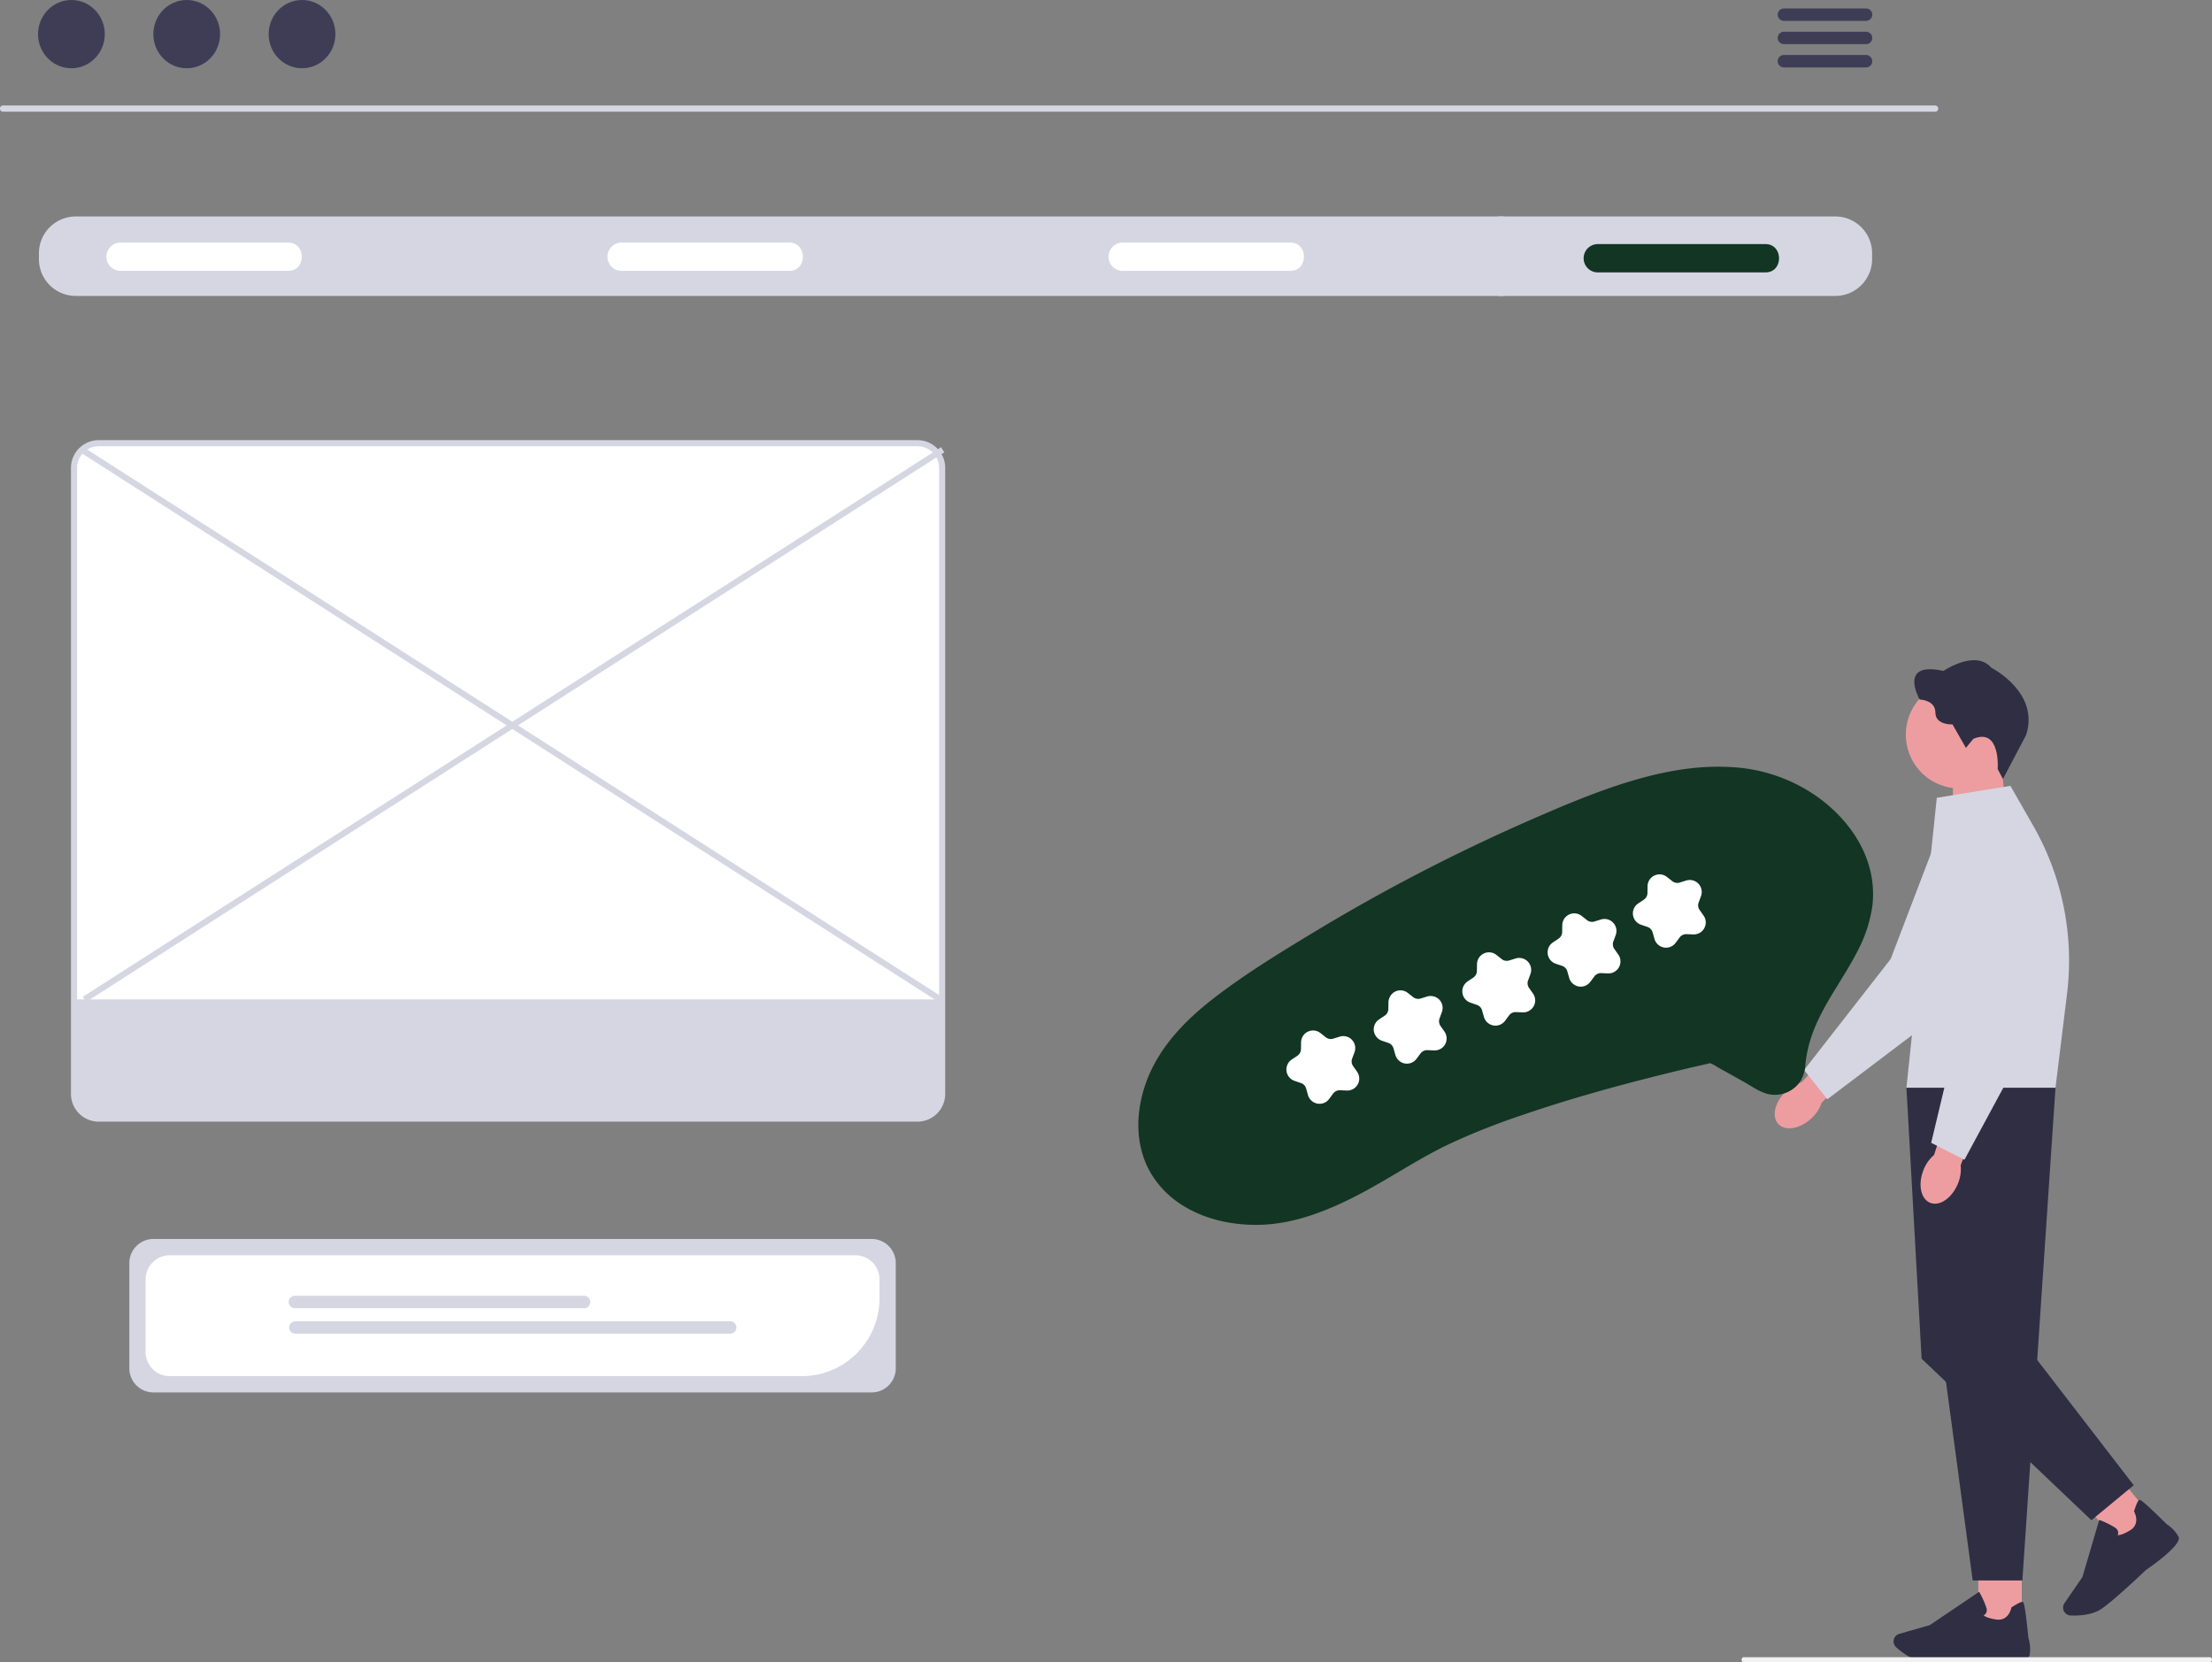<svg xmlns="http://www.w3.org/2000/svg" width="800.417" height="601.352" viewBox="0 0 800.417 601.352" xmlns:xlink="http://www.w3.org/1999/xlink" role="img" artist="Katerina Limpitsouni" source="https://undraw.co/"><rect x="0" y="0" width="800.417" height="601.352" fill="#808080" stroke="none"/><g transform="translate(-560.001 -239)"><g transform="translate(1202.178 477.843)"><path d="M433.246,314.1h0A13.781,13.781,0,0,1,439,310.734l15.831-17.264,8.349,8-16.969,16.654a13.531,13.531,0,0,1-3.6,5.564c-4.062,3.882-9.446,4.881-12.029,2.23s-1.4-7.937,2.653-11.812h.016Z" transform="translate(-429.207 -158.058)" fill="#ed9da0"/><path d="M443.391,279.491l8.41,10.573,43.469-32.9.038-.075,25.4-47.4A16.259,16.259,0,1,0,491.19,196.2l-16.482,43.138-31.32,40.142Z" transform="translate(-432.751 -131.216)" fill="#d6d6e3"/><path d="M532.831,164.58H515.11v28.114l19.539-6.422Z" transform="translate(-450.611 -125.95)" fill="#ed9da0"/><path d="M492.419,142.558A19.458,19.458,0,1,0,511.877,123.1,19.458,19.458,0,0,0,492.419,142.558Z" transform="translate(-444.965 -115.616)" fill="#ed9da0"/><path d="M526.662,152.522l1.9,3.6,8.38-15.926c5.046-15.454-12.577-24.328-12.577-24.328-5.749-6.773-17.308,1.149-17.308,1.149-16.67-3.7-8.624,10.347-8.624,10.347s5.688.127,5.688,4.722,6.191,4.28,6.191,4.28l4.851,8.493,2.681-3.259C527.811,137.384,526.662,152.522,526.662,152.522Z" transform="translate(-445.973 -113.134)" fill="#2f2e43"/><rect width="15.723" height="22.308" transform="translate(73.676 326.692)" fill="#ed9da0"/><path d="M501.867,587.449c6.9,0,16.977-.721,17.052-.729,2.7.24,16.151,1.3,16.82-1.78a13.222,13.222,0,0,0-.42-6.191c-1.3-12.862-1.78-13.013-2.065-13.1-.458-.135-1.794.5-3.965,1.9l-.135.09-.03.158c-.038.2-.995,4.919-5.557,4.2-3.123-.5-4.137-1.186-4.46-1.525a1.922,1.922,0,0,0,.826-.691,2.416,2.416,0,0,0,.172-2.012,31.837,31.837,0,0,0-2.418-5.428l-.2-.36-17.871,12.06L488.578,577.2a2.825,2.825,0,0,0-1.84,1.63h0a2.847,2.847,0,0,0,.721,3.214c2,1.8,5.992,4.889,10.171,5.271,1.111.111,2.583.143,4.235.143h0Z" transform="translate(-443.502 -224.948)" fill="#2f2e43"/><rect width="15.725" height="22.311" transform="translate(110.581 303.264) rotate(-39.564)" fill="#ed9da0"/><path d="M585.446,554.511c5.317-4.4,12.622-11.376,12.675-11.428,2.23-1.525,13.276-9.287,11.83-12.089a13.1,13.1,0,0,0-4.273-4.505c-9.2-9.093-9.656-8.9-9.935-8.778-.442.188-1.066,1.525-1.847,3.987l-.045.15.075.143c.111.18,2.373,4.438-1.6,6.78-2.725,1.606-3.942,1.719-4.408,1.667a1.915,1.915,0,0,0,.2-1.066,2.421,2.421,0,0,0-1.149-1.658,31.938,31.938,0,0,0-5.323-2.643l-.383-.15-6.081,20.674-6.5,9.468a2.849,2.849,0,0,0-.376,2.432h0a2.856,2.856,0,0,0,2.606,2.02c2.688.111,7.727-.053,11.188-2.418.917-.631,2.073-1.539,3.349-2.59h0Z" transform="translate(-463.826 -213.913)" fill="#2f2e43"/><path d="M492.708,319.1l23.968,178.282h17.977L546.637,319.1H492.7Z" transform="translate(-445.028 -164.444)" fill="#2f2e43"/><path d="M539.142,416.482l35.8,46.442-15.318,12.652-61.43-58.426L492.7,319.1l10.985,9.822Z" transform="translate(-445.028 -164.444)" fill="#2f2e43"/><path d="M503.685,177.995,492.7,282.871h53.935l4.182-34.037a98.22,98.22,0,0,0-12.224-60.7l-8.273-14.462-26.634,4.325h0Z" transform="translate(-445.027 -128.214)" fill="#d6d6e3"/><path d="M500.556,349.588h0a13.739,13.739,0,0,1,3.83-5.452l7.241-22.286,10.925,3.822-8.523,22.189a13.453,13.453,0,0,1-.969,6.563c-2.08,5.212-6.57,8.357-10.016,7.02s-4.558-6.646-2.478-11.856Z" transform="translate(-446.733 -165.128)" fill="#ed9da0"/><path d="M504.621,308.205l12.036,6.127,25.9-47.974v-.082L546,212.611a16.26,16.26,0,1,0-32.453,0l2.905,46.081-11.83,49.521h0Z" transform="translate(-447.998 -133.604)" fill="#d6d6e3"/></g><path d="M742.338,733.271H911.35c.338-.017.607-.412.607-.894s-.268-.877-.607-.894H742.338c-.338.017-.607.412-.607.894S742,733.254,742.338,733.271Z" transform="translate(448.461 107.068)" fill="#f2f2f2"/><path d="M962.207,200.837H263.129a1.123,1.123,0,1,1,0-2.245H962.207a1.123,1.123,0,1,1,0,2.245Z" transform="translate(297.994 78.574)" fill="#d6d6e3"/><ellipse cx="12.079" cy="12.348" rx="12.079" ry="12.348" transform="translate(573.76 239)" fill="#3f3d56"/><ellipse cx="12.079" cy="12.348" rx="12.079" ry="12.348" transform="translate(615.486 239)" fill="#3f3d56"/><ellipse cx="12.079" cy="12.348" rx="12.079" ry="12.348" transform="translate(657.211 239)" fill="#3f3d56"/><path d="M875.773,166.838h-29.64a2.245,2.245,0,1,0,0,4.489h29.64a2.245,2.245,0,1,0,0-4.489Z" transform="translate(359.424 75.222)" fill="#3f3d56"/><path d="M875.773,174.458h-29.64a2.245,2.245,0,1,0,0,4.489h29.64a2.245,2.245,0,1,0,0-4.489Z" transform="translate(359.424 76.026)" fill="#3f3d56"/><path d="M875.773,182.068h-29.64a2.245,2.245,0,1,0,0,4.489h29.64a2.245,2.245,0,1,0,0-4.489Z" transform="translate(359.424 76.83)" fill="#3f3d56"/><path d="M924.789,234.906H288.047a13.32,13.32,0,0,0-13.3,13.3v2.145a13.32,13.32,0,0,0,13.3,13.3H924.789a13.32,13.32,0,0,0,13.3-13.3v-2.145a13.32,13.32,0,0,0-13.3-13.3Z" transform="translate(299.338 82.408)" fill="#d6d6e3"/><path d="M362.559,253.684H301.948a5.118,5.118,0,0,1,0-10.236h60.611C369.159,243.355,369.225,253.777,362.559,253.684Z" transform="translate(301.67 83.31)" fill="#fff"/><path d="M526.559,253.684H465.948a5.118,5.118,0,0,1,0-10.236h60.611C533.159,243.355,533.225,253.777,526.559,253.684Z" transform="translate(318.982 83.31)" fill="#fff"/><path d="M690.559,253.684H629.948a5.118,5.118,0,0,1,0-10.236h60.611C697.159,243.355,697.225,253.777,690.559,253.684Z" transform="translate(336.297 83.31)" fill="#fff"/><path d="M846.059,254.184H785.448a5.118,5.118,0,0,1,0-10.236h60.611C852.659,243.855,852.725,254.277,846.059,254.184Z" transform="translate(352.713 83.362)" fill="#123524"/><rect width="2.211" height="28.745" transform="translate(1101.996 317.314)" fill="#d6d6e3"/><path d="M572.941,625.021H313.073a8.744,8.744,0,0,1-8.734-8.734v-38.06a8.744,8.744,0,0,1,8.734-8.734H572.941a8.744,8.744,0,0,1,8.734,8.734v38.06a8.744,8.744,0,0,1-8.734,8.734Z" transform="translate(302.463 117.73)" fill="#d6d6e3"/><path d="M547.129,618.567H318.4a8.744,8.744,0,0,1-8.734-8.734V583.56a8.744,8.744,0,0,1,8.734-8.734H566.487a8.744,8.744,0,0,1,8.734,8.734v6.915a28.124,28.124,0,0,1-28.092,28.092Z" transform="translate(303.025 118.293)" fill="#fff"/><path d="M463.279,592.587H358.832a2.252,2.252,0,1,1,0-4.5H463.279a2.252,2.252,0,1,1,0,4.5Z" transform="translate(307.977 119.693)" fill="#d6d6e3"/><path d="M516.152,600.92H358.832a2.252,2.252,0,0,1,0-4.5h157.32a2.252,2.252,0,1,1,0,4.5Z" transform="translate(307.977 120.572)" fill="#d6d6e3"/><path d="M591.452,553.437h-296.3a8.928,8.928,0,0,1-8.918-8.918v-226.5a8.928,8.928,0,0,1,8.918-8.918h296.3a8.928,8.928,0,0,1,8.918,8.918v226.5a8.928,8.928,0,0,1-8.918,8.918Z" transform="translate(300.551 90.241)" fill="#fff"/><path d="M591.558,554.648h-296.3a10.035,10.035,0,0,1-10.024-10.024v-226.5a10.035,10.035,0,0,1,10.024-10.023h296.3a10.035,10.035,0,0,1,10.024,10.023v226.5a10.035,10.035,0,0,1-10.024,10.024Zm-296.3-244.331a7.821,7.821,0,0,0-7.812,7.812v226.5a7.821,7.821,0,0,0,7.812,7.812h296.3a7.821,7.821,0,0,0,7.813-7.812v-226.5a7.821,7.821,0,0,0-7.812-7.812Z" transform="translate(300.445 90.136)" fill="#d6d6e3"/><path d="M286.85,491.106v34.2a8.246,8.246,0,0,0,8.233,8.233h296.3a8.246,8.246,0,0,0,8.233-8.233v-34.2Z" transform="translate(300.615 109.455)" fill="#d6d6e3"/><rect width="2.211" height="368.774" transform="translate(589.064 402.653) rotate(-57.371)" fill="#d6d6e3"/><rect width="368.774" height="2.211" transform="translate(589.943 599.63) rotate(-32.629)" fill="#d6d6e3"/><g transform="translate(17.219)"><path d="M.051,61.806A33.822,33.822,0,0,0,4.422,76.219c5.315,9.334,14.429,16.092,24.246,20.109,12.264,5.019,25.935,5.173,38.951,4.054,12.089-1.039,24.055-3.449,36.188-3.945a252.137,252.137,0,0,1,28.134.671c18.156,1.289,36.237,3.68,54.2,6.578q7.3,1.163,14.565,2.5a7.206,7.206,0,0,1,1.353.251c.088.036.229.008.31.059.146.092-.592-.234-.144.136a13.417,13.417,0,0,1,1.659,2.134l6.635,8.538c1.9,2.449,3.668,5.423,6.127,7.353a11.1,11.1,0,0,0,12.282.856,12.274,12.274,0,0,0,4.567-5.188,44.782,44.782,0,0,1,5.431-7.839c7.893-9.208,18.863-14.872,28.039-22.62a49.94,49.94,0,0,0,11.214-12.819,36.248,36.248,0,0,0,4.633-14.394c1.1-10.3-2.061-20.8-7.376-29.558a59.046,59.046,0,0,0-23.97-21.94c-11.1-5.657-23.392-8.413-35.709-9.786C202.68-.089,189.451-.084,176.31.063q-22.122.246-44.164,1.946-22.072,1.708-43.97,4.857c-14.008,2.014-28.187,4.113-41.9,7.677C34.163,17.69,22.084,22.611,13.039,31.527,5,39.454-.6,50.3.051,61.806Z" transform="matrix(0.921, -0.391, 0.391, 0.921, 933.963, 604.613)" fill="#123524"/><path d="M8.041,26a4.343,4.343,0,0,1-4.114-4.879l.311-2.45a2.926,2.926,0,0,0-.952-2.548l-1.84-1.645A4.331,4.331,0,0,1,3.523,7L5.95,6.536A2.921,2.921,0,0,0,8.077,4.845l1-2.262a4.332,4.332,0,0,1,7.76-.336l1.187,2.165a2.921,2.921,0,0,0,2.268,1.5l2.456.248a4.331,4.331,0,0,1,2.718,7.276l-1.692,1.8a2.916,2.916,0,0,0-.727,2.619l.522,2.415A4.331,4.331,0,0,1,17.487,25.1l-2.234-1.053a2.914,2.914,0,0,0-2.717.117L10.4,25.412A4.336,4.336,0,0,1,8.041,26Z" transform="matrix(0.921, -0.391, 0.391, 0.921, 1004.206, 617.252)" fill="#fff"/><path d="M8.045,26a4.375,4.375,0,0,1-2.917-1.3,4.488,4.488,0,0,1-1.174-3.75L4.239,18.7a2.977,2.977,0,0,0-.97-2.595L1.562,14.582A4.453,4.453,0,0,1,0,11.088,4.329,4.329,0,0,1,3.527,7l2.4-.455A2.977,2.977,0,0,0,8.094,4.818l.894-2.03A4.532,4.532,0,0,1,12.81.007a4.309,4.309,0,0,1,4.028,2.241l1.173,2.14a2.978,2.978,0,0,0,2.312,1.531l2.277.23A4.451,4.451,0,0,1,25.917,8.06a4.331,4.331,0,0,1-.45,5.38L23.8,15.218a2.976,2.976,0,0,0-.741,2.667l.482,2.23a4.472,4.472,0,0,1-.786,3.746,4.32,4.32,0,0,1-5.26,1.244L15.28,24.064a2.975,2.975,0,0,0-2.765.12l-2.11,1.228A4.336,4.336,0,0,1,8.045,26Z" transform="matrix(0.921, -0.391, 0.391, 0.921, 1035.82, 602.733)" fill="#fff"/><path d="M8.041,26a4.343,4.343,0,0,1-4.114-4.879l.311-2.45a2.926,2.926,0,0,0-.952-2.548l-1.84-1.645A4.331,4.331,0,0,1,3.523,7L5.95,6.536A2.921,2.921,0,0,0,8.077,4.845l1-2.262a4.332,4.332,0,0,1,7.76-.336l1.187,2.165a2.921,2.921,0,0,0,2.268,1.5l2.456.248a4.331,4.331,0,0,1,2.718,7.276l-1.692,1.8a2.916,2.916,0,0,0-.727,2.619l.522,2.415A4.331,4.331,0,0,1,17.487,25.1l-2.234-1.053a2.914,2.914,0,0,0-2.717.117L10.4,25.412A4.336,4.336,0,0,1,8.041,26Z" transform="matrix(0.921, -0.391, 0.391, 0.921, 1067.865, 588.973)" fill="#fff"/><path d="M8.041,26a4.343,4.343,0,0,1-4.114-4.879l.311-2.45a2.926,2.926,0,0,0-.952-2.548l-1.84-1.645A4.331,4.331,0,0,1,3.523,7L5.95,6.536A2.921,2.921,0,0,0,8.077,4.845l1-2.262a4.332,4.332,0,0,1,7.76-.336l1.187,2.165a2.921,2.921,0,0,0,2.268,1.5l2.456.248a4.331,4.331,0,0,1,2.718,7.276l-1.692,1.8a2.916,2.916,0,0,0-.727,2.619l.522,2.415A4.331,4.331,0,0,1,17.487,25.1l-2.234-1.053a2.914,2.914,0,0,0-2.717.117L10.4,25.412A4.336,4.336,0,0,1,8.041,26Z" transform="matrix(0.921, -0.391, 0.391, 0.921, 1098.724, 574.873)" fill="#fff"/><path d="M8.041,26a4.343,4.343,0,0,1-4.114-4.879l.311-2.45a2.926,2.926,0,0,0-.952-2.548L1.446,14.481A4.331,4.331,0,0,1,3.523,7L5.95,6.536A2.92,2.92,0,0,0,8.077,4.845l1-2.262a4.332,4.332,0,0,1,7.76-.336l1.187,2.165a2.921,2.921,0,0,0,2.268,1.5l2.456.248a4.331,4.331,0,0,1,2.718,7.276l-1.692,1.8a2.916,2.916,0,0,0-.727,2.619l.522,2.415A4.331,4.331,0,0,1,17.487,25.1l-2.234-1.053a2.914,2.914,0,0,0-2.717.117L10.4,25.412A4.336,4.336,0,0,1,8.041,26Z" transform="matrix(0.921, -0.391, 0.391, 0.921, 1129.585, 560.774)" fill="#fff"/></g></g></svg>
